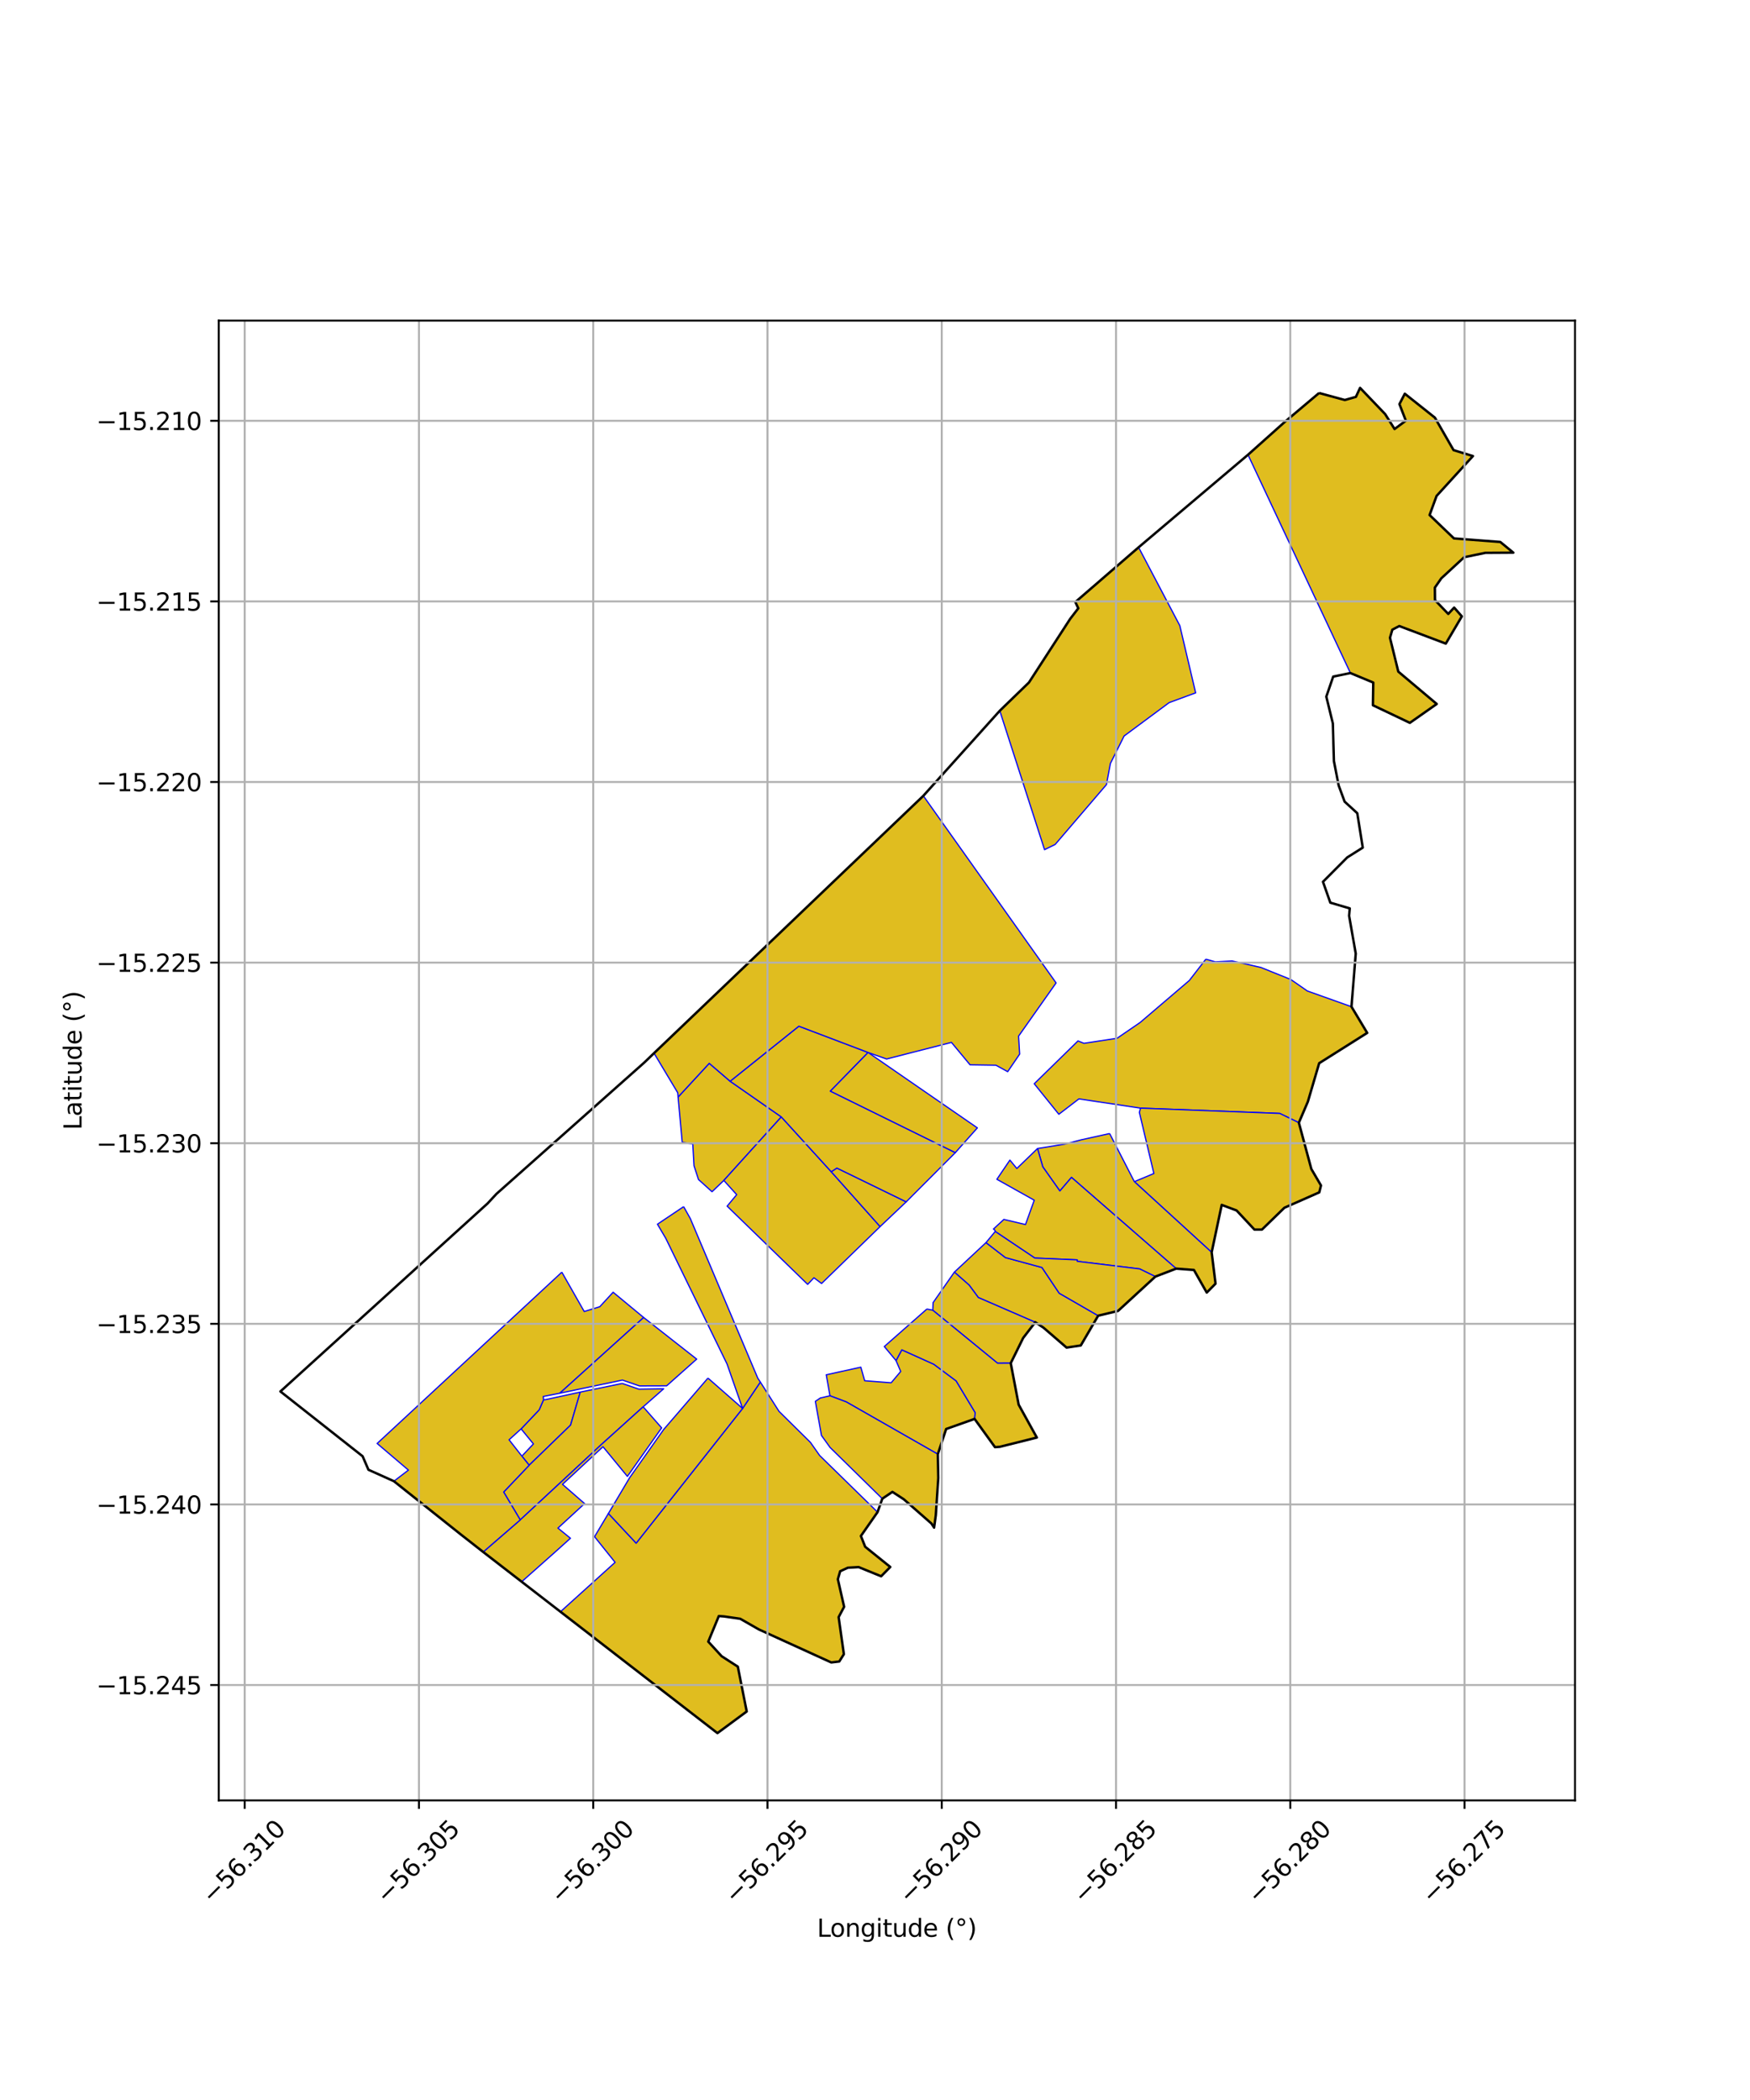 <?xml version="1.0" encoding="utf-8" standalone="no"?>
<!DOCTYPE svg PUBLIC "-//W3C//DTD SVG 1.1//EN"
  "http://www.w3.org/Graphics/SVG/1.1/DTD/svg11.dtd">
<svg xmlns:xlink="http://www.w3.org/1999/xlink" width="720pt" height="864pt" viewBox="0 0 720 864" xmlns="http://www.w3.org/2000/svg" version="1.1">
 <defs>
  <style type="text/css">*{stroke-linejoin: round; stroke-linecap: butt}</style>
 </defs>
 <g id="figure_1">
  <g id="patch_1">
   <path d="M 0 864 
L 720 864 
L 720 0 
L 0 0 
z
" style="fill: #ffffff"/>
  </g>
  <g id="axes_1">
   <g id="patch_2">
    <path d="M 90 740.731 
L 648 740.731 
L 648 131.909 
L 90 131.909 
z
" style="fill: #ffffff"/>
   </g>
   <g id="PatchCollection_1">
    <path d="M 238.734 572.752 
L 234.762 586.318 
L 217.715 602.836 
L 214.715 599.093 
L 219.464 594.069 
L 214.399 587.88 
L 221.848 580.027 
L 223.628 575.884 
L 224.395 575.862 
L 238.734 572.752 
" clip-path="url(#p0f2e0a340b)" style="fill: #e0bd1f; stroke: #0000ff; stroke-width: 0.5"/>
    <path d="M 256.006 569.191 
L 262.854 571.55 
L 273.038 571.397 
L 264.614 578.801 
L 247.32 594.408 
L 230.685 609.886 
L 214.04 625.327 
L 207.217 613.866 
L 217.715 602.836 
L 234.762 586.318 
L 238.734 572.752 
L 256.006 569.191 
" clip-path="url(#p0f2e0a340b)" style="fill: #e0bd1f; stroke: #0000ff; stroke-width: 0.5"/>
    <path d="M 264.614 578.801 
L 272.217 587.467 
L 258.127 607.434 
L 248.084 595.222 
L 231.429 610.702 
L 240.513 618.618 
L 229.555 628.704 
L 234.694 632.881 
L 228.397 638.548 
L 214.648 650.758 
L 198.789 638.525 
L 214.04 625.327 
L 230.685 609.886 
L 247.32 594.408 
L 264.614 578.801 
" clip-path="url(#p0f2e0a340b)" style="fill: #e0bd1f; stroke: #0000ff; stroke-width: 0.5"/>
    <path d="M 371.027 555.349 
L 384.203 561.293 
L 393.386 568.141 
L 401.235 581.197 
L 400.969 583.779 
L 389.274 587.928 
L 385.843 598.288 
L 348.182 576.788 
L 341.472 574.265 
L 339.939 565.624 
L 354.169 562.501 
L 355.757 568.075 
L 366.656 568.913 
L 370.57 564.261 
L 368.658 559.797 
L 371.027 555.349 
" clip-path="url(#p0f2e0a340b)" style="fill: #e0bd1f; stroke: #0000ff; stroke-width: 0.5"/>
    <path d="M 312.824 568.61 
L 320.504 580.66 
L 333.441 593.447 
L 337.225 598.824 
L 361.044 622.133 
L 354.198 631.939 
L 355.953 636.379 
L 366.29 644.702 
L 362.523 648.523 
L 353.268 644.744 
L 348.826 645.009 
L 345.672 646.457 
L 344.714 649.737 
L 347.298 661.079 
L 345.039 665.329 
L 347.192 680.583 
L 345.297 683.589 
L 341.999 683.975 
L 312.182 670.379 
L 304.564 666.016 
L 297.921 665.052 
L 295.745 664.895 
L 291.404 675.418 
L 296.908 681.417 
L 303.558 685.706 
L 307.218 704.155 
L 295.173 713.057 
L 230.561 663.139 
L 253.069 642.793 
L 244.61 632.236 
L 250.314 622.687 
L 261.735 634.9 
L 305.521 579.48 
L 312.824 568.61 
" clip-path="url(#p0f2e0a340b)" style="fill: #e0bd1f; stroke: #0000ff; stroke-width: 0.5"/>
    <path d="M 291.272 566.983 
L 305.521 579.48 
L 261.735 634.9 
L 250.314 622.687 
L 259.025 608.016 
L 273.056 588.135 
L 291.272 566.983 
" clip-path="url(#p0f2e0a340b)" style="fill: #e0bd1f; stroke: #0000ff; stroke-width: 0.5"/>
    <path d="M 341.472 574.265 
L 348.182 576.788 
L 385.843 598.288 
L 386.032 608.101 
L 385.015 623.405 
L 384.315 628.507 
L 383.208 626.818 
L 371.83 616.836 
L 367.16 613.8 
L 363.006 616.611 
L 341.52 595.53 
L 337.971 590.584 
L 335.459 576.55 
L 337.494 575.181 
L 341.472 574.265 
" clip-path="url(#p0f2e0a340b)" style="fill: #e0bd1f; stroke: #0000ff; stroke-width: 0.5"/>
    <path d="M 291.805 437.48 
L 300.396 444.854 
L 321.461 459.533 
L 297.797 485.669 
L 292.949 490.315 
L 287.375 485.285 
L 285.535 479.625 
L 285.03 470.664 
L 280.683 469.958 
L 278.977 451.357 
L 291.805 437.48 
" clip-path="url(#p0f2e0a340b)" style="fill: #e0bd1f; stroke: #0000ff; stroke-width: 0.5"/>
    <path d="M 231.154 523.41 
L 240.365 539.597 
L 246.772 537.615 
L 252.255 531.661 
L 264.82 542.058 
L 230.305 573.214 
L 223.524 574.543 
L 223.628 575.884 
L 221.848 580.027 
L 214.399 587.88 
L 209.444 592.37 
L 214.715 599.093 
L 217.715 602.836 
L 207.217 613.866 
L 214.04 625.327 
L 198.789 638.525 
L 189.506 631.253 
L 167.083 613.315 
L 163.14 610.25 
L 162.057 609.41 
L 168.037 604.84 
L 155.165 593.889 
L 231.154 523.41 
" clip-path="url(#p0f2e0a340b)" style="fill: #e0bd1f; stroke: #0000ff; stroke-width: 0.5"/>
    <path d="M 264.82 542.058 
L 286.638 559.179 
L 274.284 570.165 
L 263.065 570.202 
L 256.095 567.8 
L 230.305 573.214 
L 264.82 542.058 
" clip-path="url(#p0f2e0a340b)" style="fill: #e0bd1f; stroke: #0000ff; stroke-width: 0.5"/>
    <path d="M 321.461 459.533 
L 341.994 482.082 
L 362.104 504.652 
L 338.02 528.071 
L 334.876 525.709 
L 332.296 528.428 
L 299.158 496.245 
L 303.099 491.519 
L 297.797 485.669 
L 321.461 459.533 
" clip-path="url(#p0f2e0a340b)" style="fill: #e0bd1f; stroke: #0000ff; stroke-width: 0.5"/>
    <path d="M 344.314 480.573 
L 372.839 494.479 
L 362.104 504.652 
L 341.994 482.082 
L 344.314 480.573 
" clip-path="url(#p0f2e0a340b)" style="fill: #e0bd1f; stroke: #0000ff; stroke-width: 0.5"/>
    <path d="M 328.671 422.204 
L 357.166 433.019 
L 341.643 448.919 
L 393.054 474.229 
L 372.839 494.479 
L 344.314 480.573 
L 341.994 482.082 
L 321.461 459.533 
L 300.396 444.854 
L 328.671 422.204 
" clip-path="url(#p0f2e0a340b)" style="fill: #e0bd1f; stroke: #0000ff; stroke-width: 0.5"/>
    <path d="M 357.166 433.019 
L 402.115 464.045 
L 393.054 474.229 
L 341.643 448.919 
L 357.166 433.019 
" clip-path="url(#p0f2e0a340b)" style="fill: #e0bd1f; stroke: #0000ff; stroke-width: 0.5"/>
    <path d="M 379.887 327.424 
L 434.506 404.404 
L 419.073 426.294 
L 419.518 433.691 
L 414.593 440.916 
L 409.771 438.269 
L 399.112 438.101 
L 391.455 428.877 
L 364.77 435.706 
L 357.166 433.019 
L 328.671 422.204 
L 300.396 444.854 
L 291.805 437.48 
L 278.977 451.357 
L 278.846 449.608 
L 269.081 433.304 
L 379.887 327.424 
" clip-path="url(#p0f2e0a340b)" style="fill: #e0bd1f; stroke: #0000ff; stroke-width: 0.5"/>
    <path d="M 405.667 511.243 
L 413.662 517.403 
L 428.702 521.486 
L 435.78 532.057 
L 451.821 541.314 
L 444.67 553.561 
L 438.828 554.443 
L 429.345 546.267 
L 425.932 544.014 
L 402.509 533.839 
L 398.731 528.732 
L 392.654 523.389 
L 405.667 511.243 
" clip-path="url(#p0f2e0a340b)" style="fill: #e0bd1f; stroke: #0000ff; stroke-width: 0.5"/>
    <path d="M 392.654 523.389 
L 398.731 528.732 
L 402.509 533.839 
L 425.932 544.014 
L 420.972 550.455 
L 415.851 560.838 
L 410.441 560.876 
L 383.76 539.057 
L 383.893 535.953 
L 392.654 523.389 
" clip-path="url(#p0f2e0a340b)" style="fill: #e0bd1f; stroke: #0000ff; stroke-width: 0.5"/>
    <path d="M 381.338 538.578 
L 383.76 539.057 
L 410.441 560.876 
L 415.851 560.838 
L 419.103 577.913 
L 426.584 591.452 
L 418.57 593.401 
L 411.344 595.263 
L 409.373 595.411 
L 400.969 583.779 
L 401.235 581.197 
L 393.386 568.141 
L 384.203 561.293 
L 371.027 555.349 
L 368.658 559.797 
L 363.825 554.004 
L 381.338 538.578 
" clip-path="url(#p0f2e0a340b)" style="fill: #e0bd1f; stroke: #0000ff; stroke-width: 0.5"/>
    <path d="M 281.266 496.447 
L 284.016 501.355 
L 311.769 567.011 
L 312.824 568.61 
L 305.521 579.48 
L 299.599 562.54 
L 299.123 561.187 
L 273.907 509.476 
L 270.492 503.671 
L 281.266 496.447 
" clip-path="url(#p0f2e0a340b)" style="fill: #e0bd1f; stroke: #0000ff; stroke-width: 0.5"/>
    <path d="M 468.449 225.183 
L 485.404 257.384 
L 491.924 285.059 
L 481.015 289.082 
L 462.486 302.815 
L 456.841 314.126 
L 455.222 322.818 
L 434.134 347.428 
L 429.755 349.573 
L 411.338 292.421 
L 423.339 280.791 
L 440.308 254.608 
L 443.638 250.277 
L 442.432 247.704 
L 468.449 225.183 
" clip-path="url(#p0f2e0a340b)" style="fill: #e0bd1f; stroke: #0000ff; stroke-width: 0.5"/>
    <path d="M 542.712 161.689 
L 553.3 164.575 
L 557.857 163.281 
L 559.572 159.583 
L 569.887 170.368 
L 573.766 176.508 
L 578.406 173.079 
L 575.772 166.265 
L 577.979 161.987 
L 590.351 171.826 
L 598.033 185.199 
L 606.007 187.635 
L 591.049 204.039 
L 588.172 211.903 
L 598.199 221.524 
L 617.264 222.978 
L 622.636 227.382 
L 611.135 227.451 
L 602.382 229.264 
L 592.994 237.944 
L 590.347 241.757 
L 590.396 246.91 
L 594.16 250.823 
L 595.852 252.584 
L 598.283 249.977 
L 601.442 253.588 
L 597.835 259.717 
L 594.843 264.798 
L 575.7 257.572 
L 572.848 259.07 
L 571.878 262.395 
L 575.302 276.318 
L 591.115 289.638 
L 580.057 297.404 
L 564.863 290.165 
L 565 280.828 
L 555.6 276.912 
L 513.462 187.102 
L 528.508 173.66 
L 542.712 161.689 
" clip-path="url(#p0f2e0a340b)" style="fill: #e0bd1f; stroke: #0000ff; stroke-width: 0.5"/>
    <path d="M 496.109 394.63 
L 500.035 395.731 
L 506.927 395.368 
L 518.783 398.043 
L 531.08 402.997 
L 537.886 407.72 
L 556.036 414.19 
L 562.506 424.963 
L 542.749 437.432 
L 538.096 453.247 
L 534.39 461.921 
L 526.537 458.097 
L 469.247 455.919 
L 443.891 452.116 
L 435.639 458.443 
L 425.513 445.885 
L 443.513 428.274 
L 445.977 429.248 
L 459.582 427.18 
L 469.098 420.666 
L 489.325 403.395 
L 496.109 394.63 
" clip-path="url(#p0f2e0a340b)" style="fill: #e0bd1f; stroke: #0000ff; stroke-width: 0.5"/>
    <path d="M 469.247 455.919 
L 526.537 458.097 
L 534.39 461.921 
L 539.527 480.97 
L 543.492 487.734 
L 542.791 490.573 
L 528.431 496.911 
L 519.217 505.872 
L 516.116 505.891 
L 508.76 498.02 
L 502.65 495.731 
L 498.513 515.248 
L 466.706 486.163 
L 474.734 482.814 
L 468.768 457.662 
L 469.247 455.919 
" clip-path="url(#p0f2e0a340b)" style="fill: #e0bd1f; stroke: #0000ff; stroke-width: 0.5"/>
    <path d="M 456.538 466.371 
L 466.706 486.163 
L 498.513 515.248 
L 500.109 528.131 
L 496.492 531.809 
L 491.212 522.504 
L 483.918 521.952 
L 440.842 484.414 
L 436.059 490.01 
L 429.027 480.055 
L 426.866 472.533 
L 438.017 470.733 
L 444.976 468.925 
L 456.538 466.371 
" clip-path="url(#p0f2e0a340b)" style="fill: #e0bd1f; stroke: #0000ff; stroke-width: 0.5"/>
    <path d="M 426.866 472.533 
L 429.027 480.055 
L 436.059 490.01 
L 440.842 484.414 
L 483.918 521.952 
L 475.354 525.225 
L 468.891 522.065 
L 443.202 518.943 
L 443.164 518.346 
L 425.755 517.6 
L 409.463 506.671 
L 409.335 506.142 
L 408.733 505.649 
L 413.019 501.709 
L 421.913 503.811 
L 425.52 493.798 
L 410.138 485.195 
L 415.504 477.29 
L 418.353 480.757 
L 426.866 472.533 
" clip-path="url(#p0f2e0a340b)" style="fill: #e0bd1f; stroke: #0000ff; stroke-width: 0.5"/>
    <path d="M 409.463 506.671 
L 425.755 517.6 
L 443.164 518.346 
L 443.202 518.943 
L 468.891 522.065 
L 475.354 525.225 
L 459.99 539.357 
L 451.821 541.314 
L 435.78 532.057 
L 428.702 521.486 
L 413.662 517.403 
L 405.667 511.243 
L 409.463 506.671 
" clip-path="url(#p0f2e0a340b)" style="fill: #e0bd1f; stroke: #0000ff; stroke-width: 0.5"/>
   </g>
   <g id="PatchCollection_2">
    <path d="M 542.711 161.689 
L 553.3 164.575 
L 557.857 163.281 
L 559.573 159.583 
L 569.887 170.368 
L 573.766 176.508 
L 578.405 173.079 
L 575.772 166.266 
L 577.979 161.987 
L 590.351 171.826 
L 598.033 185.198 
L 606.007 187.635 
L 591.049 204.039 
L 588.173 211.902 
L 598.2 221.524 
L 617.264 222.979 
L 622.636 227.382 
L 611.135 227.451 
L 602.383 229.265 
L 592.993 237.944 
L 590.346 241.758 
L 590.395 246.91 
L 595.852 252.583 
L 598.282 249.977 
L 601.443 253.588 
L 594.843 264.798 
L 575.7 257.572 
L 572.848 259.071 
L 571.878 262.395 
L 575.302 276.319 
L 591.115 289.639 
L 580.056 297.404 
L 564.862 290.165 
L 565 280.827 
L 555.6 276.912 
L 548.513 278.375 
L 545.681 286.619 
L 548.373 297.653 
L 548.804 313.109 
L 550.761 323.152 
L 553.214 329.814 
L 558.417 334.568 
L 560.68 348.736 
L 554.294 352.765 
L 544.309 362.796 
L 547.334 371.378 
L 555.331 373.738 
L 555.062 376.782 
L 557.791 392.327 
L 556.036 414.19 
L 562.507 424.963 
L 542.749 437.433 
L 538.096 453.248 
L 534.39 461.922 
L 539.527 480.969 
L 543.492 487.734 
L 542.792 490.572 
L 528.431 496.911 
L 519.217 505.872 
L 516.116 505.891 
L 508.76 498.02 
L 502.65 495.731 
L 498.512 515.248 
L 500.11 528.131 
L 496.492 531.81 
L 491.212 522.504 
L 483.918 521.953 
L 475.354 525.225 
L 459.989 539.357 
L 451.821 541.314 
L 444.669 553.561 
L 438.828 554.442 
L 429.345 546.266 
L 425.932 544.014 
L 420.973 550.455 
L 415.851 560.838 
L 419.103 577.912 
L 426.584 591.452 
L 411.344 595.262 
L 409.372 595.411 
L 400.969 583.779 
L 389.273 587.928 
L 385.842 598.288 
L 386.032 608.101 
L 385.014 623.405 
L 384.315 628.508 
L 383.208 626.818 
L 371.83 616.836 
L 367.16 613.799 
L 363.006 616.61 
L 361.043 622.133 
L 354.198 631.939 
L 355.953 636.379 
L 366.29 644.702 
L 362.523 648.524 
L 353.269 644.745 
L 348.825 645.009 
L 345.672 646.457 
L 344.713 649.737 
L 347.297 661.08 
L 345.039 665.33 
L 347.192 680.584 
L 345.297 683.589 
L 341.998 683.976 
L 312.182 670.38 
L 304.564 666.017 
L 297.921 665.052 
L 295.745 664.895 
L 291.404 675.418 
L 296.908 681.417 
L 303.558 685.705 
L 307.218 704.155 
L 295.174 713.057 
L 198.789 638.526 
L 189.506 631.253 
L 162.056 609.41 
L 151.591 604.702 
L 149.187 599.143 
L 115.364 572.484 
L 200.593 495.149 
L 204.249 491.206 
L 265.081 437.16 
L 269.081 433.304 
L 379.887 327.425 
L 411.339 292.421 
L 423.338 280.791 
L 440.308 254.608 
L 443.638 250.277 
L 442.432 247.704 
L 468.45 225.184 
L 513.462 187.101 
L 528.508 173.661 
L 542.711 161.689 
L 542.711 161.689 
" clip-path="url(#p0f2e0a340b)" style="fill: none; stroke: #000000"/>
   </g>
   <g id="matplotlib.axis_1">
    <g id="xtick_1">
     <g id="line2d_1">
      <path d="M 100.676 740.731 
L 100.676 131.909 
" clip-path="url(#p0f2e0a340b)" style="fill: none; stroke: #b0b0b0; stroke-width: 0.8; stroke-linecap: square"/>
     </g>
     <g id="line2d_2">
      <defs>
       <path id="m1fd75ed066" d="M 0 0 
L 0 3.5 
" style="stroke: #000000; stroke-width: 0.8"/>
      </defs>
      <g>
       <use xlink:href="#m1fd75ed066" x="100.676" y="740.731" style="stroke: #000000; stroke-width: 0.8"/>
      </g>
     </g>
     <g id="text_1">
      <!-- −56.310 -->
      <g transform="translate(87.293 783.771) rotate(-45) scale(0.1 -0.1)">
       <defs>
        <path id="DejaVuSans-2212" d="M 678 2272 
L 4684 2272 
L 4684 1741 
L 678 1741 
L 678 2272 
z
" transform="scale(0.016)"/>
        <path id="DejaVuSans-35" d="M 691 4666 
L 3169 4666 
L 3169 4134 
L 1269 4134 
L 1269 2991 
Q 1406 3038 1543 3061 
Q 1681 3084 1819 3084 
Q 2600 3084 3056 2656 
Q 3513 2228 3513 1497 
Q 3513 744 3044 326 
Q 2575 -91 1722 -91 
Q 1428 -91 1123 -41 
Q 819 9 494 109 
L 494 744 
Q 775 591 1075 516 
Q 1375 441 1709 441 
Q 2250 441 2565 725 
Q 2881 1009 2881 1497 
Q 2881 1984 2565 2268 
Q 2250 2553 1709 2553 
Q 1456 2553 1204 2497 
Q 953 2441 691 2322 
L 691 4666 
z
" transform="scale(0.016)"/>
        <path id="DejaVuSans-36" d="M 2113 2584 
Q 1688 2584 1439 2293 
Q 1191 2003 1191 1497 
Q 1191 994 1439 701 
Q 1688 409 2113 409 
Q 2538 409 2786 701 
Q 3034 994 3034 1497 
Q 3034 2003 2786 2293 
Q 2538 2584 2113 2584 
z
M 3366 4563 
L 3366 3988 
Q 3128 4100 2886 4159 
Q 2644 4219 2406 4219 
Q 1781 4219 1451 3797 
Q 1122 3375 1075 2522 
Q 1259 2794 1537 2939 
Q 1816 3084 2150 3084 
Q 2853 3084 3261 2657 
Q 3669 2231 3669 1497 
Q 3669 778 3244 343 
Q 2819 -91 2113 -91 
Q 1303 -91 875 529 
Q 447 1150 447 2328 
Q 447 3434 972 4092 
Q 1497 4750 2381 4750 
Q 2619 4750 2861 4703 
Q 3103 4656 3366 4563 
z
" transform="scale(0.016)"/>
        <path id="DejaVuSans-2e" d="M 684 794 
L 1344 794 
L 1344 0 
L 684 0 
L 684 794 
z
" transform="scale(0.016)"/>
        <path id="DejaVuSans-33" d="M 2597 2516 
Q 3050 2419 3304 2112 
Q 3559 1806 3559 1356 
Q 3559 666 3084 287 
Q 2609 -91 1734 -91 
Q 1441 -91 1130 -33 
Q 819 25 488 141 
L 488 750 
Q 750 597 1062 519 
Q 1375 441 1716 441 
Q 2309 441 2620 675 
Q 2931 909 2931 1356 
Q 2931 1769 2642 2001 
Q 2353 2234 1838 2234 
L 1294 2234 
L 1294 2753 
L 1863 2753 
Q 2328 2753 2575 2939 
Q 2822 3125 2822 3475 
Q 2822 3834 2567 4026 
Q 2313 4219 1838 4219 
Q 1578 4219 1281 4162 
Q 984 4106 628 3988 
L 628 4550 
Q 988 4650 1302 4700 
Q 1616 4750 1894 4750 
Q 2613 4750 3031 4423 
Q 3450 4097 3450 3541 
Q 3450 3153 3228 2886 
Q 3006 2619 2597 2516 
z
" transform="scale(0.016)"/>
        <path id="DejaVuSans-31" d="M 794 531 
L 1825 531 
L 1825 4091 
L 703 3866 
L 703 4441 
L 1819 4666 
L 2450 4666 
L 2450 531 
L 3481 531 
L 3481 0 
L 794 0 
L 794 531 
z
" transform="scale(0.016)"/>
        <path id="DejaVuSans-30" d="M 2034 4250 
Q 1547 4250 1301 3770 
Q 1056 3291 1056 2328 
Q 1056 1369 1301 889 
Q 1547 409 2034 409 
Q 2525 409 2770 889 
Q 3016 1369 3016 2328 
Q 3016 3291 2770 3770 
Q 2525 4250 2034 4250 
z
M 2034 4750 
Q 2819 4750 3233 4129 
Q 3647 3509 3647 2328 
Q 3647 1150 3233 529 
Q 2819 -91 2034 -91 
Q 1250 -91 836 529 
Q 422 1150 422 2328 
Q 422 3509 836 4129 
Q 1250 4750 2034 4750 
z
" transform="scale(0.016)"/>
       </defs>
       <use xlink:href="#DejaVuSans-2212"/>
       <use xlink:href="#DejaVuSans-35" transform="translate(83.789 0)"/>
       <use xlink:href="#DejaVuSans-36" transform="translate(147.412 0)"/>
       <use xlink:href="#DejaVuSans-2e" transform="translate(211.035 0)"/>
       <use xlink:href="#DejaVuSans-33" transform="translate(242.822 0)"/>
       <use xlink:href="#DejaVuSans-31" transform="translate(306.445 0)"/>
       <use xlink:href="#DejaVuSans-30" transform="translate(370.068 0)"/>
      </g>
     </g>
    </g>
    <g id="xtick_2">
     <g id="line2d_3">
      <path d="M 172.372 740.731 
L 172.372 131.909 
" clip-path="url(#p0f2e0a340b)" style="fill: none; stroke: #b0b0b0; stroke-width: 0.8; stroke-linecap: square"/>
     </g>
     <g id="line2d_4">
      <g>
       <use xlink:href="#m1fd75ed066" x="172.372" y="740.731" style="stroke: #000000; stroke-width: 0.8"/>
      </g>
     </g>
     <g id="text_2">
      <!-- −56.305 -->
      <g transform="translate(158.989 783.771) rotate(-45) scale(0.1 -0.1)">
       <use xlink:href="#DejaVuSans-2212"/>
       <use xlink:href="#DejaVuSans-35" transform="translate(83.789 0)"/>
       <use xlink:href="#DejaVuSans-36" transform="translate(147.412 0)"/>
       <use xlink:href="#DejaVuSans-2e" transform="translate(211.035 0)"/>
       <use xlink:href="#DejaVuSans-33" transform="translate(242.822 0)"/>
       <use xlink:href="#DejaVuSans-30" transform="translate(306.445 0)"/>
       <use xlink:href="#DejaVuSans-35" transform="translate(370.068 0)"/>
      </g>
     </g>
    </g>
    <g id="xtick_3">
     <g id="line2d_5">
      <path d="M 244.068 740.731 
L 244.068 131.909 
" clip-path="url(#p0f2e0a340b)" style="fill: none; stroke: #b0b0b0; stroke-width: 0.8; stroke-linecap: square"/>
     </g>
     <g id="line2d_6">
      <g>
       <use xlink:href="#m1fd75ed066" x="244.068" y="740.731" style="stroke: #000000; stroke-width: 0.8"/>
      </g>
     </g>
     <g id="text_3">
      <!-- −56.300 -->
      <g transform="translate(230.685 783.771) rotate(-45) scale(0.1 -0.1)">
       <use xlink:href="#DejaVuSans-2212"/>
       <use xlink:href="#DejaVuSans-35" transform="translate(83.789 0)"/>
       <use xlink:href="#DejaVuSans-36" transform="translate(147.412 0)"/>
       <use xlink:href="#DejaVuSans-2e" transform="translate(211.035 0)"/>
       <use xlink:href="#DejaVuSans-33" transform="translate(242.822 0)"/>
       <use xlink:href="#DejaVuSans-30" transform="translate(306.445 0)"/>
       <use xlink:href="#DejaVuSans-30" transform="translate(370.068 0)"/>
      </g>
     </g>
    </g>
    <g id="xtick_4">
     <g id="line2d_7">
      <path d="M 315.764 740.731 
L 315.764 131.909 
" clip-path="url(#p0f2e0a340b)" style="fill: none; stroke: #b0b0b0; stroke-width: 0.8; stroke-linecap: square"/>
     </g>
     <g id="line2d_8">
      <g>
       <use xlink:href="#m1fd75ed066" x="315.764" y="740.731" style="stroke: #000000; stroke-width: 0.8"/>
      </g>
     </g>
     <g id="text_4">
      <!-- −56.295 -->
      <g transform="translate(302.381 783.771) rotate(-45) scale(0.1 -0.1)">
       <defs>
        <path id="DejaVuSans-32" d="M 1228 531 
L 3431 531 
L 3431 0 
L 469 0 
L 469 531 
Q 828 903 1448 1529 
Q 2069 2156 2228 2338 
Q 2531 2678 2651 2914 
Q 2772 3150 2772 3378 
Q 2772 3750 2511 3984 
Q 2250 4219 1831 4219 
Q 1534 4219 1204 4116 
Q 875 4013 500 3803 
L 500 4441 
Q 881 4594 1212 4672 
Q 1544 4750 1819 4750 
Q 2544 4750 2975 4387 
Q 3406 4025 3406 3419 
Q 3406 3131 3298 2873 
Q 3191 2616 2906 2266 
Q 2828 2175 2409 1742 
Q 1991 1309 1228 531 
z
" transform="scale(0.016)"/>
        <path id="DejaVuSans-39" d="M 703 97 
L 703 672 
Q 941 559 1184 500 
Q 1428 441 1663 441 
Q 2288 441 2617 861 
Q 2947 1281 2994 2138 
Q 2813 1869 2534 1725 
Q 2256 1581 1919 1581 
Q 1219 1581 811 2004 
Q 403 2428 403 3163 
Q 403 3881 828 4315 
Q 1253 4750 1959 4750 
Q 2769 4750 3195 4129 
Q 3622 3509 3622 2328 
Q 3622 1225 3098 567 
Q 2575 -91 1691 -91 
Q 1453 -91 1209 -44 
Q 966 3 703 97 
z
M 1959 2075 
Q 2384 2075 2632 2365 
Q 2881 2656 2881 3163 
Q 2881 3666 2632 3958 
Q 2384 4250 1959 4250 
Q 1534 4250 1286 3958 
Q 1038 3666 1038 3163 
Q 1038 2656 1286 2365 
Q 1534 2075 1959 2075 
z
" transform="scale(0.016)"/>
       </defs>
       <use xlink:href="#DejaVuSans-2212"/>
       <use xlink:href="#DejaVuSans-35" transform="translate(83.789 0)"/>
       <use xlink:href="#DejaVuSans-36" transform="translate(147.412 0)"/>
       <use xlink:href="#DejaVuSans-2e" transform="translate(211.035 0)"/>
       <use xlink:href="#DejaVuSans-32" transform="translate(242.822 0)"/>
       <use xlink:href="#DejaVuSans-39" transform="translate(306.445 0)"/>
       <use xlink:href="#DejaVuSans-35" transform="translate(370.068 0)"/>
      </g>
     </g>
    </g>
    <g id="xtick_5">
     <g id="line2d_9">
      <path d="M 387.46 740.731 
L 387.46 131.909 
" clip-path="url(#p0f2e0a340b)" style="fill: none; stroke: #b0b0b0; stroke-width: 0.8; stroke-linecap: square"/>
     </g>
     <g id="line2d_10">
      <g>
       <use xlink:href="#m1fd75ed066" x="387.46" y="740.731" style="stroke: #000000; stroke-width: 0.8"/>
      </g>
     </g>
     <g id="text_5">
      <!-- −56.290 -->
      <g transform="translate(374.077 783.771) rotate(-45) scale(0.1 -0.1)">
       <use xlink:href="#DejaVuSans-2212"/>
       <use xlink:href="#DejaVuSans-35" transform="translate(83.789 0)"/>
       <use xlink:href="#DejaVuSans-36" transform="translate(147.412 0)"/>
       <use xlink:href="#DejaVuSans-2e" transform="translate(211.035 0)"/>
       <use xlink:href="#DejaVuSans-32" transform="translate(242.822 0)"/>
       <use xlink:href="#DejaVuSans-39" transform="translate(306.445 0)"/>
       <use xlink:href="#DejaVuSans-30" transform="translate(370.068 0)"/>
      </g>
     </g>
    </g>
    <g id="xtick_6">
     <g id="line2d_11">
      <path d="M 459.156 740.731 
L 459.156 131.909 
" clip-path="url(#p0f2e0a340b)" style="fill: none; stroke: #b0b0b0; stroke-width: 0.8; stroke-linecap: square"/>
     </g>
     <g id="line2d_12">
      <g>
       <use xlink:href="#m1fd75ed066" x="459.156" y="740.731" style="stroke: #000000; stroke-width: 0.8"/>
      </g>
     </g>
     <g id="text_6">
      <!-- −56.285 -->
      <g transform="translate(445.774 783.771) rotate(-45) scale(0.1 -0.1)">
       <defs>
        <path id="DejaVuSans-38" d="M 2034 2216 
Q 1584 2216 1326 1975 
Q 1069 1734 1069 1313 
Q 1069 891 1326 650 
Q 1584 409 2034 409 
Q 2484 409 2743 651 
Q 3003 894 3003 1313 
Q 3003 1734 2745 1975 
Q 2488 2216 2034 2216 
z
M 1403 2484 
Q 997 2584 770 2862 
Q 544 3141 544 3541 
Q 544 4100 942 4425 
Q 1341 4750 2034 4750 
Q 2731 4750 3128 4425 
Q 3525 4100 3525 3541 
Q 3525 3141 3298 2862 
Q 3072 2584 2669 2484 
Q 3125 2378 3379 2068 
Q 3634 1759 3634 1313 
Q 3634 634 3220 271 
Q 2806 -91 2034 -91 
Q 1263 -91 848 271 
Q 434 634 434 1313 
Q 434 1759 690 2068 
Q 947 2378 1403 2484 
z
M 1172 3481 
Q 1172 3119 1398 2916 
Q 1625 2713 2034 2713 
Q 2441 2713 2670 2916 
Q 2900 3119 2900 3481 
Q 2900 3844 2670 4047 
Q 2441 4250 2034 4250 
Q 1625 4250 1398 4047 
Q 1172 3844 1172 3481 
z
" transform="scale(0.016)"/>
       </defs>
       <use xlink:href="#DejaVuSans-2212"/>
       <use xlink:href="#DejaVuSans-35" transform="translate(83.789 0)"/>
       <use xlink:href="#DejaVuSans-36" transform="translate(147.412 0)"/>
       <use xlink:href="#DejaVuSans-2e" transform="translate(211.035 0)"/>
       <use xlink:href="#DejaVuSans-32" transform="translate(242.822 0)"/>
       <use xlink:href="#DejaVuSans-38" transform="translate(306.445 0)"/>
       <use xlink:href="#DejaVuSans-35" transform="translate(370.068 0)"/>
      </g>
     </g>
    </g>
    <g id="xtick_7">
     <g id="line2d_13">
      <path d="M 530.852 740.731 
L 530.852 131.909 
" clip-path="url(#p0f2e0a340b)" style="fill: none; stroke: #b0b0b0; stroke-width: 0.8; stroke-linecap: square"/>
     </g>
     <g id="line2d_14">
      <g>
       <use xlink:href="#m1fd75ed066" x="530.852" y="740.731" style="stroke: #000000; stroke-width: 0.8"/>
      </g>
     </g>
     <g id="text_7">
      <!-- −56.280 -->
      <g transform="translate(517.47 783.771) rotate(-45) scale(0.1 -0.1)">
       <use xlink:href="#DejaVuSans-2212"/>
       <use xlink:href="#DejaVuSans-35" transform="translate(83.789 0)"/>
       <use xlink:href="#DejaVuSans-36" transform="translate(147.412 0)"/>
       <use xlink:href="#DejaVuSans-2e" transform="translate(211.035 0)"/>
       <use xlink:href="#DejaVuSans-32" transform="translate(242.822 0)"/>
       <use xlink:href="#DejaVuSans-38" transform="translate(306.445 0)"/>
       <use xlink:href="#DejaVuSans-30" transform="translate(370.068 0)"/>
      </g>
     </g>
    </g>
    <g id="xtick_8">
     <g id="line2d_15">
      <path d="M 602.548 740.731 
L 602.548 131.909 
" clip-path="url(#p0f2e0a340b)" style="fill: none; stroke: #b0b0b0; stroke-width: 0.8; stroke-linecap: square"/>
     </g>
     <g id="line2d_16">
      <g>
       <use xlink:href="#m1fd75ed066" x="602.548" y="740.731" style="stroke: #000000; stroke-width: 0.8"/>
      </g>
     </g>
     <g id="text_8">
      <!-- −56.275 -->
      <g transform="translate(589.166 783.771) rotate(-45) scale(0.1 -0.1)">
       <defs>
        <path id="DejaVuSans-37" d="M 525 4666 
L 3525 4666 
L 3525 4397 
L 1831 0 
L 1172 0 
L 2766 4134 
L 525 4134 
L 525 4666 
z
" transform="scale(0.016)"/>
       </defs>
       <use xlink:href="#DejaVuSans-2212"/>
       <use xlink:href="#DejaVuSans-35" transform="translate(83.789 0)"/>
       <use xlink:href="#DejaVuSans-36" transform="translate(147.412 0)"/>
       <use xlink:href="#DejaVuSans-2e" transform="translate(211.035 0)"/>
       <use xlink:href="#DejaVuSans-32" transform="translate(242.822 0)"/>
       <use xlink:href="#DejaVuSans-37" transform="translate(306.445 0)"/>
       <use xlink:href="#DejaVuSans-35" transform="translate(370.068 0)"/>
      </g>
     </g>
    </g>
    <g id="text_9">
     <!-- Longitude (°) -->
     <g transform="translate(336.14 796.84) scale(0.1 -0.1)">
      <defs>
       <path id="DejaVuSans-4c" d="M 628 4666 
L 1259 4666 
L 1259 531 
L 3531 531 
L 3531 0 
L 628 0 
L 628 4666 
z
" transform="scale(0.016)"/>
       <path id="DejaVuSans-6f" d="M 1959 3097 
Q 1497 3097 1228 2736 
Q 959 2375 959 1747 
Q 959 1119 1226 758 
Q 1494 397 1959 397 
Q 2419 397 2687 759 
Q 2956 1122 2956 1747 
Q 2956 2369 2687 2733 
Q 2419 3097 1959 3097 
z
M 1959 3584 
Q 2709 3584 3137 3096 
Q 3566 2609 3566 1747 
Q 3566 888 3137 398 
Q 2709 -91 1959 -91 
Q 1206 -91 779 398 
Q 353 888 353 1747 
Q 353 2609 779 3096 
Q 1206 3584 1959 3584 
z
" transform="scale(0.016)"/>
       <path id="DejaVuSans-6e" d="M 3513 2113 
L 3513 0 
L 2938 0 
L 2938 2094 
Q 2938 2591 2744 2837 
Q 2550 3084 2163 3084 
Q 1697 3084 1428 2787 
Q 1159 2491 1159 1978 
L 1159 0 
L 581 0 
L 581 3500 
L 1159 3500 
L 1159 2956 
Q 1366 3272 1645 3428 
Q 1925 3584 2291 3584 
Q 2894 3584 3203 3211 
Q 3513 2838 3513 2113 
z
" transform="scale(0.016)"/>
       <path id="DejaVuSans-67" d="M 2906 1791 
Q 2906 2416 2648 2759 
Q 2391 3103 1925 3103 
Q 1463 3103 1205 2759 
Q 947 2416 947 1791 
Q 947 1169 1205 825 
Q 1463 481 1925 481 
Q 2391 481 2648 825 
Q 2906 1169 2906 1791 
z
M 3481 434 
Q 3481 -459 3084 -895 
Q 2688 -1331 1869 -1331 
Q 1566 -1331 1297 -1286 
Q 1028 -1241 775 -1147 
L 775 -588 
Q 1028 -725 1275 -790 
Q 1522 -856 1778 -856 
Q 2344 -856 2625 -561 
Q 2906 -266 2906 331 
L 2906 616 
Q 2728 306 2450 153 
Q 2172 0 1784 0 
Q 1141 0 747 490 
Q 353 981 353 1791 
Q 353 2603 747 3093 
Q 1141 3584 1784 3584 
Q 2172 3584 2450 3431 
Q 2728 3278 2906 2969 
L 2906 3500 
L 3481 3500 
L 3481 434 
z
" transform="scale(0.016)"/>
       <path id="DejaVuSans-69" d="M 603 3500 
L 1178 3500 
L 1178 0 
L 603 0 
L 603 3500 
z
M 603 4863 
L 1178 4863 
L 1178 4134 
L 603 4134 
L 603 4863 
z
" transform="scale(0.016)"/>
       <path id="DejaVuSans-74" d="M 1172 4494 
L 1172 3500 
L 2356 3500 
L 2356 3053 
L 1172 3053 
L 1172 1153 
Q 1172 725 1289 603 
Q 1406 481 1766 481 
L 2356 481 
L 2356 0 
L 1766 0 
Q 1100 0 847 248 
Q 594 497 594 1153 
L 594 3053 
L 172 3053 
L 172 3500 
L 594 3500 
L 594 4494 
L 1172 4494 
z
" transform="scale(0.016)"/>
       <path id="DejaVuSans-75" d="M 544 1381 
L 544 3500 
L 1119 3500 
L 1119 1403 
Q 1119 906 1312 657 
Q 1506 409 1894 409 
Q 2359 409 2629 706 
Q 2900 1003 2900 1516 
L 2900 3500 
L 3475 3500 
L 3475 0 
L 2900 0 
L 2900 538 
Q 2691 219 2414 64 
Q 2138 -91 1772 -91 
Q 1169 -91 856 284 
Q 544 659 544 1381 
z
M 1991 3584 
L 1991 3584 
z
" transform="scale(0.016)"/>
       <path id="DejaVuSans-64" d="M 2906 2969 
L 2906 4863 
L 3481 4863 
L 3481 0 
L 2906 0 
L 2906 525 
Q 2725 213 2448 61 
Q 2172 -91 1784 -91 
Q 1150 -91 751 415 
Q 353 922 353 1747 
Q 353 2572 751 3078 
Q 1150 3584 1784 3584 
Q 2172 3584 2448 3432 
Q 2725 3281 2906 2969 
z
M 947 1747 
Q 947 1113 1208 752 
Q 1469 391 1925 391 
Q 2381 391 2643 752 
Q 2906 1113 2906 1747 
Q 2906 2381 2643 2742 
Q 2381 3103 1925 3103 
Q 1469 3103 1208 2742 
Q 947 2381 947 1747 
z
" transform="scale(0.016)"/>
       <path id="DejaVuSans-65" d="M 3597 1894 
L 3597 1613 
L 953 1613 
Q 991 1019 1311 708 
Q 1631 397 2203 397 
Q 2534 397 2845 478 
Q 3156 559 3463 722 
L 3463 178 
Q 3153 47 2828 -22 
Q 2503 -91 2169 -91 
Q 1331 -91 842 396 
Q 353 884 353 1716 
Q 353 2575 817 3079 
Q 1281 3584 2069 3584 
Q 2775 3584 3186 3129 
Q 3597 2675 3597 1894 
z
M 3022 2063 
Q 3016 2534 2758 2815 
Q 2500 3097 2075 3097 
Q 1594 3097 1305 2825 
Q 1016 2553 972 2059 
L 3022 2063 
z
" transform="scale(0.016)"/>
       <path id="DejaVuSans-20" transform="scale(0.016)"/>
       <path id="DejaVuSans-28" d="M 1984 4856 
Q 1566 4138 1362 3434 
Q 1159 2731 1159 2009 
Q 1159 1288 1364 580 
Q 1569 -128 1984 -844 
L 1484 -844 
Q 1016 -109 783 600 
Q 550 1309 550 2009 
Q 550 2706 781 3412 
Q 1013 4119 1484 4856 
L 1984 4856 
z
" transform="scale(0.016)"/>
       <path id="DejaVuSans-b0" d="M 1600 4347 
Q 1350 4347 1178 4173 
Q 1006 4000 1006 3750 
Q 1006 3503 1178 3333 
Q 1350 3163 1600 3163 
Q 1850 3163 2022 3333 
Q 2194 3503 2194 3750 
Q 2194 3997 2020 4172 
Q 1847 4347 1600 4347 
z
M 1600 4750 
Q 1800 4750 1984 4673 
Q 2169 4597 2303 4453 
Q 2447 4313 2519 4134 
Q 2591 3956 2591 3750 
Q 2591 3338 2302 3052 
Q 2013 2766 1594 2766 
Q 1172 2766 890 3047 
Q 609 3328 609 3750 
Q 609 4169 896 4459 
Q 1184 4750 1600 4750 
z
" transform="scale(0.016)"/>
       <path id="DejaVuSans-29" d="M 513 4856 
L 1013 4856 
Q 1481 4119 1714 3412 
Q 1947 2706 1947 2009 
Q 1947 1309 1714 600 
Q 1481 -109 1013 -844 
L 513 -844 
Q 928 -128 1133 580 
Q 1338 1288 1338 2009 
Q 1338 2731 1133 3434 
Q 928 4138 513 4856 
z
" transform="scale(0.016)"/>
      </defs>
      <use xlink:href="#DejaVuSans-4c"/>
      <use xlink:href="#DejaVuSans-6f" transform="translate(53.963 0)"/>
      <use xlink:href="#DejaVuSans-6e" transform="translate(115.145 0)"/>
      <use xlink:href="#DejaVuSans-67" transform="translate(178.523 0)"/>
      <use xlink:href="#DejaVuSans-69" transform="translate(242 0)"/>
      <use xlink:href="#DejaVuSans-74" transform="translate(269.783 0)"/>
      <use xlink:href="#DejaVuSans-75" transform="translate(308.992 0)"/>
      <use xlink:href="#DejaVuSans-64" transform="translate(372.371 0)"/>
      <use xlink:href="#DejaVuSans-65" transform="translate(435.848 0)"/>
      <use xlink:href="#DejaVuSans-20" transform="translate(497.371 0)"/>
      <use xlink:href="#DejaVuSans-28" transform="translate(529.158 0)"/>
      <use xlink:href="#DejaVuSans-b0" transform="translate(568.172 0)"/>
      <use xlink:href="#DejaVuSans-29" transform="translate(618.172 0)"/>
     </g>
    </g>
   </g>
   <g id="matplotlib.axis_2">
    <g id="ytick_1">
     <g id="line2d_17">
      <path d="M 90 693.265 
L 648 693.265 
" clip-path="url(#p0f2e0a340b)" style="fill: none; stroke: #b0b0b0; stroke-width: 0.8; stroke-linecap: square"/>
     </g>
     <g id="line2d_18">
      <defs>
       <path id="m7aa46154e9" d="M 0 0 
L -3.5 0 
" style="stroke: #000000; stroke-width: 0.8"/>
      </defs>
      <g>
       <use xlink:href="#m7aa46154e9" x="90" y="693.265" style="stroke: #000000; stroke-width: 0.8"/>
      </g>
     </g>
     <g id="text_10">
      <!-- −15.245 -->
      <g transform="translate(39.63 697.064) scale(0.1 -0.1)">
       <defs>
        <path id="DejaVuSans-34" d="M 2419 4116 
L 825 1625 
L 2419 1625 
L 2419 4116 
z
M 2253 4666 
L 3047 4666 
L 3047 1625 
L 3713 1625 
L 3713 1100 
L 3047 1100 
L 3047 0 
L 2419 0 
L 2419 1100 
L 313 1100 
L 313 1709 
L 2253 4666 
z
" transform="scale(0.016)"/>
       </defs>
       <use xlink:href="#DejaVuSans-2212"/>
       <use xlink:href="#DejaVuSans-31" transform="translate(83.789 0)"/>
       <use xlink:href="#DejaVuSans-35" transform="translate(147.412 0)"/>
       <use xlink:href="#DejaVuSans-2e" transform="translate(211.035 0)"/>
       <use xlink:href="#DejaVuSans-32" transform="translate(242.822 0)"/>
       <use xlink:href="#DejaVuSans-34" transform="translate(306.445 0)"/>
       <use xlink:href="#DejaVuSans-35" transform="translate(370.068 0)"/>
      </g>
     </g>
    </g>
    <g id="ytick_2">
     <g id="line2d_19">
      <path d="M 90 618.96 
L 648 618.96 
" clip-path="url(#p0f2e0a340b)" style="fill: none; stroke: #b0b0b0; stroke-width: 0.8; stroke-linecap: square"/>
     </g>
     <g id="line2d_20">
      <g>
       <use xlink:href="#m7aa46154e9" x="90" y="618.96" style="stroke: #000000; stroke-width: 0.8"/>
      </g>
     </g>
     <g id="text_11">
      <!-- −15.240 -->
      <g transform="translate(39.63 622.759) scale(0.1 -0.1)">
       <use xlink:href="#DejaVuSans-2212"/>
       <use xlink:href="#DejaVuSans-31" transform="translate(83.789 0)"/>
       <use xlink:href="#DejaVuSans-35" transform="translate(147.412 0)"/>
       <use xlink:href="#DejaVuSans-2e" transform="translate(211.035 0)"/>
       <use xlink:href="#DejaVuSans-32" transform="translate(242.822 0)"/>
       <use xlink:href="#DejaVuSans-34" transform="translate(306.445 0)"/>
       <use xlink:href="#DejaVuSans-30" transform="translate(370.068 0)"/>
      </g>
     </g>
    </g>
    <g id="ytick_3">
     <g id="line2d_21">
      <path d="M 90 544.655 
L 648 544.655 
" clip-path="url(#p0f2e0a340b)" style="fill: none; stroke: #b0b0b0; stroke-width: 0.8; stroke-linecap: square"/>
     </g>
     <g id="line2d_22">
      <g>
       <use xlink:href="#m7aa46154e9" x="90" y="544.655" style="stroke: #000000; stroke-width: 0.8"/>
      </g>
     </g>
     <g id="text_12">
      <!-- −15.235 -->
      <g transform="translate(39.63 548.454) scale(0.1 -0.1)">
       <use xlink:href="#DejaVuSans-2212"/>
       <use xlink:href="#DejaVuSans-31" transform="translate(83.789 0)"/>
       <use xlink:href="#DejaVuSans-35" transform="translate(147.412 0)"/>
       <use xlink:href="#DejaVuSans-2e" transform="translate(211.035 0)"/>
       <use xlink:href="#DejaVuSans-32" transform="translate(242.822 0)"/>
       <use xlink:href="#DejaVuSans-33" transform="translate(306.445 0)"/>
       <use xlink:href="#DejaVuSans-35" transform="translate(370.068 0)"/>
      </g>
     </g>
    </g>
    <g id="ytick_4">
     <g id="line2d_23">
      <path d="M 90 470.35 
L 648 470.35 
" clip-path="url(#p0f2e0a340b)" style="fill: none; stroke: #b0b0b0; stroke-width: 0.8; stroke-linecap: square"/>
     </g>
     <g id="line2d_24">
      <g>
       <use xlink:href="#m7aa46154e9" x="90" y="470.35" style="stroke: #000000; stroke-width: 0.8"/>
      </g>
     </g>
     <g id="text_13">
      <!-- −15.230 -->
      <g transform="translate(39.63 474.15) scale(0.1 -0.1)">
       <use xlink:href="#DejaVuSans-2212"/>
       <use xlink:href="#DejaVuSans-31" transform="translate(83.789 0)"/>
       <use xlink:href="#DejaVuSans-35" transform="translate(147.412 0)"/>
       <use xlink:href="#DejaVuSans-2e" transform="translate(211.035 0)"/>
       <use xlink:href="#DejaVuSans-32" transform="translate(242.822 0)"/>
       <use xlink:href="#DejaVuSans-33" transform="translate(306.445 0)"/>
       <use xlink:href="#DejaVuSans-30" transform="translate(370.068 0)"/>
      </g>
     </g>
    </g>
    <g id="ytick_5">
     <g id="line2d_25">
      <path d="M 90 396.046 
L 648 396.046 
" clip-path="url(#p0f2e0a340b)" style="fill: none; stroke: #b0b0b0; stroke-width: 0.8; stroke-linecap: square"/>
     </g>
     <g id="line2d_26">
      <g>
       <use xlink:href="#m7aa46154e9" x="90" y="396.046" style="stroke: #000000; stroke-width: 0.8"/>
      </g>
     </g>
     <g id="text_14">
      <!-- −15.225 -->
      <g transform="translate(39.63 399.845) scale(0.1 -0.1)">
       <use xlink:href="#DejaVuSans-2212"/>
       <use xlink:href="#DejaVuSans-31" transform="translate(83.789 0)"/>
       <use xlink:href="#DejaVuSans-35" transform="translate(147.412 0)"/>
       <use xlink:href="#DejaVuSans-2e" transform="translate(211.035 0)"/>
       <use xlink:href="#DejaVuSans-32" transform="translate(242.822 0)"/>
       <use xlink:href="#DejaVuSans-32" transform="translate(306.445 0)"/>
       <use xlink:href="#DejaVuSans-35" transform="translate(370.068 0)"/>
      </g>
     </g>
    </g>
    <g id="ytick_6">
     <g id="line2d_27">
      <path d="M 90 321.741 
L 648 321.741 
" clip-path="url(#p0f2e0a340b)" style="fill: none; stroke: #b0b0b0; stroke-width: 0.8; stroke-linecap: square"/>
     </g>
     <g id="line2d_28">
      <g>
       <use xlink:href="#m7aa46154e9" x="90" y="321.741" style="stroke: #000000; stroke-width: 0.8"/>
      </g>
     </g>
     <g id="text_15">
      <!-- −15.220 -->
      <g transform="translate(39.63 325.54) scale(0.1 -0.1)">
       <use xlink:href="#DejaVuSans-2212"/>
       <use xlink:href="#DejaVuSans-31" transform="translate(83.789 0)"/>
       <use xlink:href="#DejaVuSans-35" transform="translate(147.412 0)"/>
       <use xlink:href="#DejaVuSans-2e" transform="translate(211.035 0)"/>
       <use xlink:href="#DejaVuSans-32" transform="translate(242.822 0)"/>
       <use xlink:href="#DejaVuSans-32" transform="translate(306.445 0)"/>
       <use xlink:href="#DejaVuSans-30" transform="translate(370.068 0)"/>
      </g>
     </g>
    </g>
    <g id="ytick_7">
     <g id="line2d_29">
      <path d="M 90 247.436 
L 648 247.436 
" clip-path="url(#p0f2e0a340b)" style="fill: none; stroke: #b0b0b0; stroke-width: 0.8; stroke-linecap: square"/>
     </g>
     <g id="line2d_30">
      <g>
       <use xlink:href="#m7aa46154e9" x="90" y="247.436" style="stroke: #000000; stroke-width: 0.8"/>
      </g>
     </g>
     <g id="text_16">
      <!-- −15.215 -->
      <g transform="translate(39.63 251.235) scale(0.1 -0.1)">
       <use xlink:href="#DejaVuSans-2212"/>
       <use xlink:href="#DejaVuSans-31" transform="translate(83.789 0)"/>
       <use xlink:href="#DejaVuSans-35" transform="translate(147.412 0)"/>
       <use xlink:href="#DejaVuSans-2e" transform="translate(211.035 0)"/>
       <use xlink:href="#DejaVuSans-32" transform="translate(242.822 0)"/>
       <use xlink:href="#DejaVuSans-31" transform="translate(306.445 0)"/>
       <use xlink:href="#DejaVuSans-35" transform="translate(370.068 0)"/>
      </g>
     </g>
    </g>
    <g id="ytick_8">
     <g id="line2d_31">
      <path d="M 90 173.131 
L 648 173.131 
" clip-path="url(#p0f2e0a340b)" style="fill: none; stroke: #b0b0b0; stroke-width: 0.8; stroke-linecap: square"/>
     </g>
     <g id="line2d_32">
      <g>
       <use xlink:href="#m7aa46154e9" x="90" y="173.131" style="stroke: #000000; stroke-width: 0.8"/>
      </g>
     </g>
     <g id="text_17">
      <!-- −15.210 -->
      <g transform="translate(39.63 176.93) scale(0.1 -0.1)">
       <use xlink:href="#DejaVuSans-2212"/>
       <use xlink:href="#DejaVuSans-31" transform="translate(83.789 0)"/>
       <use xlink:href="#DejaVuSans-35" transform="translate(147.412 0)"/>
       <use xlink:href="#DejaVuSans-2e" transform="translate(211.035 0)"/>
       <use xlink:href="#DejaVuSans-32" transform="translate(242.822 0)"/>
       <use xlink:href="#DejaVuSans-31" transform="translate(306.445 0)"/>
       <use xlink:href="#DejaVuSans-30" transform="translate(370.068 0)"/>
      </g>
     </g>
    </g>
    <g id="text_18">
     <!-- Latitude (°) -->
     <g transform="translate(33.55 464.89) rotate(-90) scale(0.1 -0.1)">
      <defs>
       <path id="DejaVuSans-61" d="M 2194 1759 
Q 1497 1759 1228 1600 
Q 959 1441 959 1056 
Q 959 750 1161 570 
Q 1363 391 1709 391 
Q 2188 391 2477 730 
Q 2766 1069 2766 1631 
L 2766 1759 
L 2194 1759 
z
M 3341 1997 
L 3341 0 
L 2766 0 
L 2766 531 
Q 2569 213 2275 61 
Q 1981 -91 1556 -91 
Q 1019 -91 701 211 
Q 384 513 384 1019 
Q 384 1609 779 1909 
Q 1175 2209 1959 2209 
L 2766 2209 
L 2766 2266 
Q 2766 2663 2505 2880 
Q 2244 3097 1772 3097 
Q 1472 3097 1187 3025 
Q 903 2953 641 2809 
L 641 3341 
Q 956 3463 1253 3523 
Q 1550 3584 1831 3584 
Q 2591 3584 2966 3190 
Q 3341 2797 3341 1997 
z
" transform="scale(0.016)"/>
      </defs>
      <use xlink:href="#DejaVuSans-4c"/>
      <use xlink:href="#DejaVuSans-61" transform="translate(55.713 0)"/>
      <use xlink:href="#DejaVuSans-74" transform="translate(116.992 0)"/>
      <use xlink:href="#DejaVuSans-69" transform="translate(156.201 0)"/>
      <use xlink:href="#DejaVuSans-74" transform="translate(183.984 0)"/>
      <use xlink:href="#DejaVuSans-75" transform="translate(223.193 0)"/>
      <use xlink:href="#DejaVuSans-64" transform="translate(286.572 0)"/>
      <use xlink:href="#DejaVuSans-65" transform="translate(350.049 0)"/>
      <use xlink:href="#DejaVuSans-20" transform="translate(411.572 0)"/>
      <use xlink:href="#DejaVuSans-28" transform="translate(443.359 0)"/>
      <use xlink:href="#DejaVuSans-b0" transform="translate(482.373 0)"/>
      <use xlink:href="#DejaVuSans-29" transform="translate(532.373 0)"/>
     </g>
    </g>
   </g>
   <g id="patch_3">
    <path d="M 90 740.731 
L 90 131.909 
" style="fill: none; stroke: #000000; stroke-width: 0.8; stroke-linejoin: miter; stroke-linecap: square"/>
   </g>
   <g id="patch_4">
    <path d="M 648 740.731 
L 648 131.909 
" style="fill: none; stroke: #000000; stroke-width: 0.8; stroke-linejoin: miter; stroke-linecap: square"/>
   </g>
   <g id="patch_5">
    <path d="M 90 740.731 
L 648 740.731 
" style="fill: none; stroke: #000000; stroke-width: 0.8; stroke-linejoin: miter; stroke-linecap: square"/>
   </g>
   <g id="patch_6">
    <path d="M 90 131.909 
L 648 131.909 
" style="fill: none; stroke: #000000; stroke-width: 0.8; stroke-linejoin: miter; stroke-linecap: square"/>
   </g>
   <g id="legend_1">
    <g id="patch_7">
     <path d="M 279.837 901.787 
L 458.163 901.787 
Q 460.163 901.787 460.163 899.787 
L 460.163 869.495 
Q 460.163 867.495 458.163 867.495 
L 279.837 867.495 
Q 277.837 867.495 277.837 869.495 
L 277.837 899.787 
Q 277.837 901.787 279.837 901.787 
z
" style="fill: #ffffff; opacity: 0.8; stroke: #cccccc; stroke-linejoin: miter"/>
    </g>
    <g id="text_19">
     <!-- Legenda -->
     <g transform="translate(343.281 880.613) scale(0.12 -0.12)">
      <use xlink:href="#DejaVuSans-4c"/>
      <use xlink:href="#DejaVuSans-65" transform="translate(53.963 0)"/>
      <use xlink:href="#DejaVuSans-67" transform="translate(115.486 0)"/>
      <use xlink:href="#DejaVuSans-65" transform="translate(178.963 0)"/>
      <use xlink:href="#DejaVuSans-6e" transform="translate(240.486 0)"/>
      <use xlink:href="#DejaVuSans-64" transform="translate(303.865 0)"/>
      <use xlink:href="#DejaVuSans-61" transform="translate(367.342 0)"/>
     </g>
    </g>
    <g id="patch_8">
     <path style="fill: none; stroke: #000000; stroke-linejoin: miter"/>
    </g>
    <g id="text_20">
     <!-- Gleba Federal -->
     <g transform="translate(309.837 895.707) scale(0.1 -0.1)">
      <defs>
       <path id="DejaVuSans-47" d="M 3809 666 
L 3809 1919 
L 2778 1919 
L 2778 2438 
L 4434 2438 
L 4434 434 
Q 4069 175 3628 42 
Q 3188 -91 2688 -91 
Q 1594 -91 976 548 
Q 359 1188 359 2328 
Q 359 3472 976 4111 
Q 1594 4750 2688 4750 
Q 3144 4750 3555 4637 
Q 3966 4525 4313 4306 
L 4313 3634 
Q 3963 3931 3569 4081 
Q 3175 4231 2741 4231 
Q 1884 4231 1454 3753 
Q 1025 3275 1025 2328 
Q 1025 1384 1454 906 
Q 1884 428 2741 428 
Q 3075 428 3337 486 
Q 3600 544 3809 666 
z
" transform="scale(0.016)"/>
       <path id="DejaVuSans-6c" d="M 603 4863 
L 1178 4863 
L 1178 0 
L 603 0 
L 603 4863 
z
" transform="scale(0.016)"/>
       <path id="DejaVuSans-62" d="M 3116 1747 
Q 3116 2381 2855 2742 
Q 2594 3103 2138 3103 
Q 1681 3103 1420 2742 
Q 1159 2381 1159 1747 
Q 1159 1113 1420 752 
Q 1681 391 2138 391 
Q 2594 391 2855 752 
Q 3116 1113 3116 1747 
z
M 1159 2969 
Q 1341 3281 1617 3432 
Q 1894 3584 2278 3584 
Q 2916 3584 3314 3078 
Q 3713 2572 3713 1747 
Q 3713 922 3314 415 
Q 2916 -91 2278 -91 
Q 1894 -91 1617 61 
Q 1341 213 1159 525 
L 1159 0 
L 581 0 
L 581 4863 
L 1159 4863 
L 1159 2969 
z
" transform="scale(0.016)"/>
       <path id="DejaVuSans-46" d="M 628 4666 
L 3309 4666 
L 3309 4134 
L 1259 4134 
L 1259 2759 
L 3109 2759 
L 3109 2228 
L 1259 2228 
L 1259 0 
L 628 0 
L 628 4666 
z
" transform="scale(0.016)"/>
       <path id="DejaVuSans-72" d="M 2631 2963 
Q 2534 3019 2420 3045 
Q 2306 3072 2169 3072 
Q 1681 3072 1420 2755 
Q 1159 2438 1159 1844 
L 1159 0 
L 581 0 
L 581 3500 
L 1159 3500 
L 1159 2956 
Q 1341 3275 1631 3429 
Q 1922 3584 2338 3584 
Q 2397 3584 2469 3576 
Q 2541 3569 2628 3553 
L 2631 2963 
z
" transform="scale(0.016)"/>
      </defs>
      <use xlink:href="#DejaVuSans-47"/>
      <use xlink:href="#DejaVuSans-6c" transform="translate(77.49 0)"/>
      <use xlink:href="#DejaVuSans-65" transform="translate(105.273 0)"/>
      <use xlink:href="#DejaVuSans-62" transform="translate(166.797 0)"/>
      <use xlink:href="#DejaVuSans-61" transform="translate(230.273 0)"/>
      <use xlink:href="#DejaVuSans-20" transform="translate(291.553 0)"/>
      <use xlink:href="#DejaVuSans-46" transform="translate(323.34 0)"/>
      <use xlink:href="#DejaVuSans-65" transform="translate(375.359 0)"/>
      <use xlink:href="#DejaVuSans-64" transform="translate(436.883 0)"/>
      <use xlink:href="#DejaVuSans-65" transform="translate(500.359 0)"/>
      <use xlink:href="#DejaVuSans-72" transform="translate(561.883 0)"/>
      <use xlink:href="#DejaVuSans-61" transform="translate(602.996 0)"/>
      <use xlink:href="#DejaVuSans-6c" transform="translate(664.275 0)"/>
     </g>
    </g>
    <g id="patch_9">
     <path d="M 399.045 895.707 
L 419.045 895.707 
L 419.045 888.707 
L 399.045 888.707 
z
" style="fill: #e0bd1f; opacity: 0.6"/>
    </g>
    <g id="text_21">
     <!-- SIGEF -->
     <g transform="translate(427.045 895.707) scale(0.1 -0.1)">
      <defs>
       <path id="DejaVuSans-53" d="M 3425 4513 
L 3425 3897 
Q 3066 4069 2747 4153 
Q 2428 4238 2131 4238 
Q 1616 4238 1336 4038 
Q 1056 3838 1056 3469 
Q 1056 3159 1242 3001 
Q 1428 2844 1947 2747 
L 2328 2669 
Q 3034 2534 3370 2195 
Q 3706 1856 3706 1288 
Q 3706 609 3251 259 
Q 2797 -91 1919 -91 
Q 1588 -91 1214 -16 
Q 841 59 441 206 
L 441 856 
Q 825 641 1194 531 
Q 1563 422 1919 422 
Q 2459 422 2753 634 
Q 3047 847 3047 1241 
Q 3047 1584 2836 1778 
Q 2625 1972 2144 2069 
L 1759 2144 
Q 1053 2284 737 2584 
Q 422 2884 422 3419 
Q 422 4038 858 4394 
Q 1294 4750 2059 4750 
Q 2388 4750 2728 4690 
Q 3069 4631 3425 4513 
z
" transform="scale(0.016)"/>
       <path id="DejaVuSans-49" d="M 628 4666 
L 1259 4666 
L 1259 0 
L 628 0 
L 628 4666 
z
" transform="scale(0.016)"/>
       <path id="DejaVuSans-45" d="M 628 4666 
L 3578 4666 
L 3578 4134 
L 1259 4134 
L 1259 2753 
L 3481 2753 
L 3481 2222 
L 1259 2222 
L 1259 531 
L 3634 531 
L 3634 0 
L 628 0 
L 628 4666 
z
" transform="scale(0.016)"/>
      </defs>
      <use xlink:href="#DejaVuSans-53"/>
      <use xlink:href="#DejaVuSans-49" transform="translate(63.477 0)"/>
      <use xlink:href="#DejaVuSans-47" transform="translate(92.969 0)"/>
      <use xlink:href="#DejaVuSans-45" transform="translate(170.459 0)"/>
      <use xlink:href="#DejaVuSans-46" transform="translate(233.643 0)"/>
     </g>
    </g>
   </g>
  </g>
 </g>
 <defs>
  <clipPath id="p0f2e0a340b">
   <rect x="90" y="131.909" width="558" height="608.822"/>
  </clipPath>
 </defs>
</svg>
